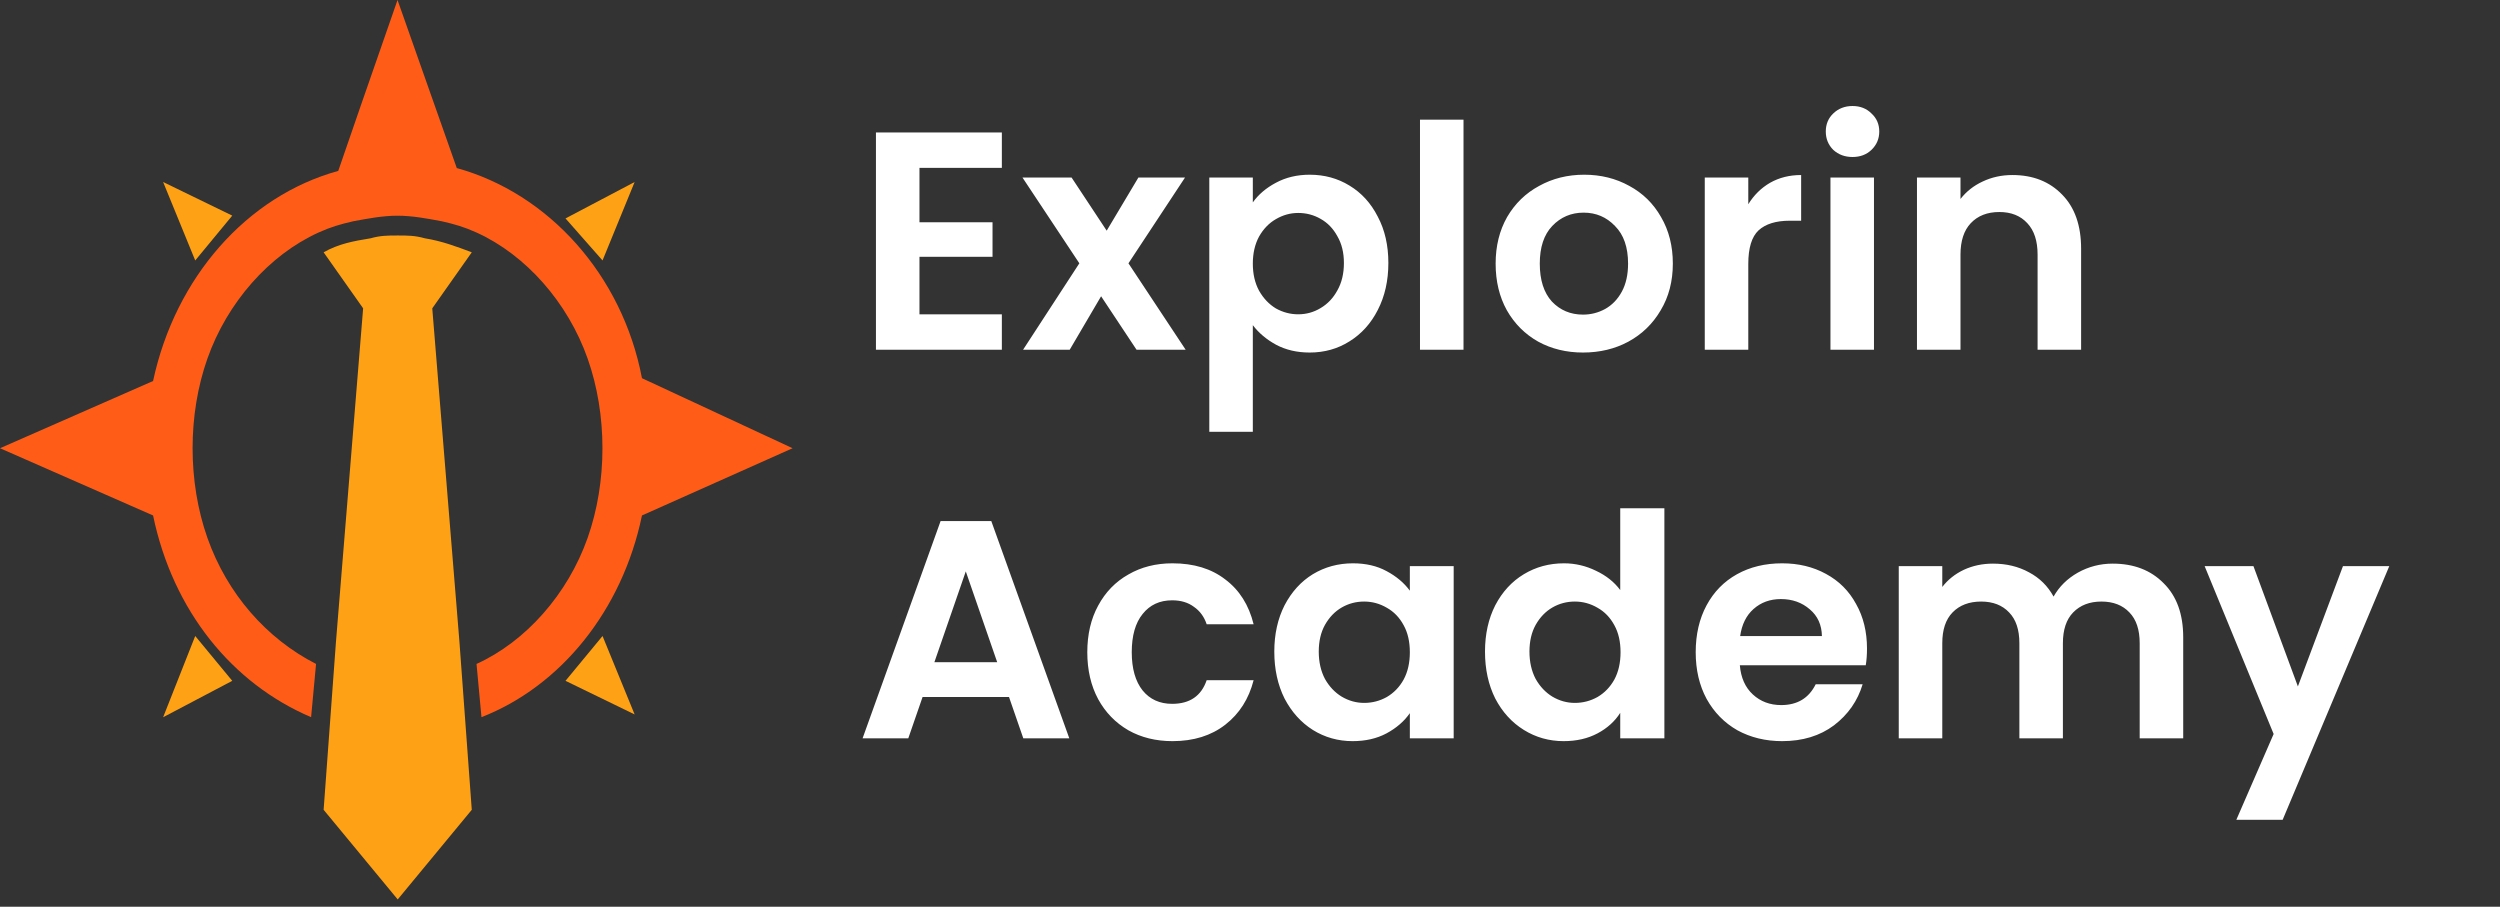 <svg width="193" height="70" viewBox="0 0 193 70" fill="none" xmlns="http://www.w3.org/2000/svg">
<rect x="0" y="0" width="193" height="70" fill="#333333" stroke="none"/>
<path d="M70.983 12.96V17.16H76.623V19.824H70.983V24.264H77.343V27H67.623V10.224H77.343V12.96H70.983ZM87.741 27L85.005 22.872L82.581 27H78.981L83.325 20.328L78.933 13.704H82.725L85.437 17.808L87.885 13.704H91.485L87.117 20.328L91.533 27H87.741ZM96.718 15.624C97.15 15.016 97.742 14.512 98.494 14.112C99.262 13.696 100.134 13.488 101.11 13.488C102.246 13.488 103.27 13.768 104.182 14.328C105.11 14.888 105.838 15.688 106.366 16.728C106.91 17.752 107.182 18.944 107.182 20.304C107.182 21.664 106.91 22.872 106.366 23.928C105.838 24.968 105.11 25.776 104.182 26.352C103.27 26.928 102.246 27.216 101.11 27.216C100.134 27.216 99.27 27.016 98.518 26.616C97.782 26.216 97.182 25.712 96.718 25.104V33.336H93.358V13.704H96.718V15.624ZM103.75 20.304C103.75 19.504 103.582 18.816 103.246 18.24C102.926 17.648 102.494 17.2 101.95 16.896C101.422 16.592 100.846 16.44 100.222 16.44C99.614 16.44 99.038 16.6 98.494 16.92C97.966 17.224 97.534 17.672 97.198 18.264C96.878 18.856 96.718 19.552 96.718 20.352C96.718 21.152 96.878 21.848 97.198 22.44C97.534 23.032 97.966 23.488 98.494 23.808C99.038 24.112 99.614 24.264 100.222 24.264C100.846 24.264 101.422 24.104 101.95 23.784C102.494 23.464 102.926 23.008 103.246 22.416C103.582 21.824 103.75 21.12 103.75 20.304ZM112.983 9.24V27H109.623V9.24H112.983ZM122.207 27.216C120.927 27.216 119.775 26.936 118.751 26.376C117.727 25.8 116.919 24.992 116.327 23.952C115.751 22.912 115.463 21.712 115.463 20.352C115.463 18.992 115.759 17.792 116.351 16.752C116.959 15.712 117.783 14.912 118.823 14.352C119.863 13.776 121.023 13.488 122.303 13.488C123.583 13.488 124.743 13.776 125.783 14.352C126.823 14.912 127.639 15.712 128.231 16.752C128.839 17.792 129.143 18.992 129.143 20.352C129.143 21.712 128.831 22.912 128.207 23.952C127.599 24.992 126.767 25.8 125.711 26.376C124.671 26.936 123.503 27.216 122.207 27.216ZM122.207 24.288C122.815 24.288 123.383 24.144 123.911 23.856C124.455 23.552 124.887 23.104 125.207 22.512C125.527 21.92 125.687 21.2 125.687 20.352C125.687 19.088 125.351 18.12 124.679 17.448C124.023 16.76 123.215 16.416 122.255 16.416C121.295 16.416 120.487 16.76 119.831 17.448C119.191 18.12 118.871 19.088 118.871 20.352C118.871 21.616 119.183 22.592 119.807 23.28C120.447 23.952 121.247 24.288 122.207 24.288ZM134.968 15.768C135.4 15.064 135.96 14.512 136.648 14.112C137.352 13.712 138.152 13.512 139.048 13.512V17.04H138.16C137.104 17.04 136.304 17.288 135.76 17.784C135.232 18.28 134.968 19.144 134.968 20.376V27H131.608V13.704H134.968V15.768ZM143.015 12.12C142.423 12.12 141.927 11.936 141.527 11.568C141.143 11.184 140.951 10.712 140.951 10.152C140.951 9.592 141.143 9.128 141.527 8.76C141.927 8.376 142.423 8.184 143.015 8.184C143.607 8.184 144.095 8.376 144.479 8.76C144.879 9.128 145.079 9.592 145.079 10.152C145.079 10.712 144.879 11.184 144.479 11.568C144.095 11.936 143.607 12.12 143.015 12.12ZM144.671 13.704V27H141.311V13.704H144.671ZM155.358 13.512C156.942 13.512 158.222 14.016 159.198 15.024C160.174 16.016 160.662 17.408 160.662 19.2V27H157.302V19.656C157.302 18.6 157.038 17.792 156.51 17.232C155.982 16.656 155.262 16.368 154.35 16.368C153.422 16.368 152.686 16.656 152.142 17.232C151.614 17.792 151.35 18.6 151.35 19.656V27H147.99V13.704H151.35V15.36C151.798 14.784 152.366 14.336 153.054 14.016C153.758 13.68 154.526 13.512 155.358 13.512ZM77.895 53.808H71.223L70.119 57H66.591L72.615 40.224H76.527L82.551 57H78.999L77.895 53.808ZM76.983 51.12L74.559 44.112L72.135 51.12H76.983ZM83.939 50.352C83.939 48.976 84.219 47.776 84.779 46.752C85.339 45.712 86.115 44.912 87.107 44.352C88.099 43.776 89.235 43.488 90.515 43.488C92.163 43.488 93.523 43.904 94.595 44.736C95.683 45.552 96.411 46.704 96.779 48.192H93.155C92.963 47.616 92.635 47.168 92.171 46.848C91.723 46.512 91.163 46.344 90.491 46.344C89.531 46.344 88.771 46.696 88.211 47.4C87.651 48.088 87.371 49.072 87.371 50.352C87.371 51.616 87.651 52.6 88.211 53.304C88.771 53.992 89.531 54.336 90.491 54.336C91.851 54.336 92.739 53.728 93.155 52.512H96.779C96.411 53.952 95.683 55.096 94.595 55.944C93.507 56.792 92.147 57.216 90.515 57.216C89.235 57.216 88.099 56.936 87.107 56.376C86.115 55.8 85.339 55 84.779 53.976C84.219 52.936 83.939 51.728 83.939 50.352ZM98.376 50.304C98.376 48.96 98.641 47.768 99.168 46.728C99.713 45.688 100.44 44.888 101.352 44.328C102.28 43.768 103.312 43.488 104.448 43.488C105.44 43.488 106.304 43.688 107.04 44.088C107.792 44.488 108.392 44.992 108.84 45.6V43.704H112.224V57H108.84V55.056C108.408 55.68 107.808 56.2 107.04 56.616C106.288 57.016 105.416 57.216 104.424 57.216C103.304 57.216 102.28 56.928 101.352 56.352C100.44 55.776 99.713 54.968 99.168 53.928C98.641 52.872 98.376 51.664 98.376 50.304ZM108.84 50.352C108.84 49.536 108.68 48.84 108.36 48.264C108.04 47.672 107.608 47.224 107.064 46.92C106.52 46.6 105.936 46.44 105.312 46.44C104.688 46.44 104.112 46.592 103.584 46.896C103.056 47.2 102.624 47.648 102.288 48.24C101.968 48.816 101.808 49.504 101.808 50.304C101.808 51.104 101.968 51.808 102.288 52.416C102.624 53.008 103.056 53.464 103.584 53.784C104.128 54.104 104.704 54.264 105.312 54.264C105.936 54.264 106.52 54.112 107.064 53.808C107.608 53.488 108.04 53.04 108.36 52.464C108.68 51.872 108.84 51.168 108.84 50.352ZM114.642 50.304C114.642 48.96 114.906 47.768 115.434 46.728C115.978 45.688 116.714 44.888 117.642 44.328C118.57 43.768 119.602 43.488 120.738 43.488C121.602 43.488 122.426 43.68 123.21 44.064C123.994 44.432 124.618 44.928 125.082 45.552V39.24H128.49V57H125.082V55.032C124.666 55.688 124.082 56.216 123.33 56.616C122.578 57.016 121.706 57.216 120.714 57.216C119.594 57.216 118.57 56.928 117.642 56.352C116.714 55.776 115.978 54.968 115.434 53.928C114.906 52.872 114.642 51.664 114.642 50.304ZM125.106 50.352C125.106 49.536 124.946 48.84 124.626 48.264C124.306 47.672 123.874 47.224 123.33 46.92C122.786 46.6 122.202 46.44 121.578 46.44C120.954 46.44 120.378 46.592 119.85 46.896C119.322 47.2 118.89 47.648 118.554 48.24C118.234 48.816 118.074 49.504 118.074 50.304C118.074 51.104 118.234 51.808 118.554 52.416C118.89 53.008 119.322 53.464 119.85 53.784C120.394 54.104 120.97 54.264 121.578 54.264C122.202 54.264 122.786 54.112 123.33 53.808C123.874 53.488 124.306 53.04 124.626 52.464C124.946 51.872 125.106 51.168 125.106 50.352ZM144.132 50.064C144.132 50.544 144.1 50.976 144.036 51.36H134.316C134.396 52.32 134.732 53.072 135.324 53.616C135.916 54.16 136.644 54.432 137.508 54.432C138.756 54.432 139.644 53.896 140.172 52.824H143.796C143.412 54.104 142.676 55.16 141.588 55.992C140.5 56.808 139.164 57.216 137.58 57.216C136.3 57.216 135.148 56.936 134.124 56.376C133.116 55.8 132.324 54.992 131.748 53.952C131.188 52.912 130.908 51.712 130.908 50.352C130.908 48.976 131.188 47.768 131.748 46.728C132.308 45.688 133.092 44.888 134.1 44.328C135.108 43.768 136.268 43.488 137.58 43.488C138.844 43.488 139.972 43.76 140.964 44.304C141.972 44.848 142.748 45.624 143.292 46.632C143.852 47.624 144.132 48.768 144.132 50.064ZM140.652 49.104C140.636 48.24 140.324 47.552 139.716 47.04C139.108 46.512 138.364 46.248 137.484 46.248C136.652 46.248 135.948 46.504 135.372 47.016C134.812 47.512 134.468 48.208 134.34 49.104H140.652ZM163.096 43.512C164.728 43.512 166.04 44.016 167.032 45.024C168.04 46.016 168.544 47.408 168.544 49.2V57H165.184V49.656C165.184 48.616 164.92 47.824 164.392 47.28C163.864 46.72 163.144 46.44 162.232 46.44C161.32 46.44 160.592 46.72 160.048 47.28C159.52 47.824 159.256 48.616 159.256 49.656V57H155.896V49.656C155.896 48.616 155.632 47.824 155.104 47.28C154.576 46.72 153.856 46.44 152.944 46.44C152.016 46.44 151.28 46.72 150.736 47.28C150.208 47.824 149.944 48.616 149.944 49.656V57H146.584V43.704H149.944V45.312C150.376 44.752 150.928 44.312 151.6 43.992C152.288 43.672 153.04 43.512 153.856 43.512C154.896 43.512 155.824 43.736 156.64 44.184C157.456 44.616 158.088 45.24 158.536 46.056C158.968 45.288 159.592 44.672 160.408 44.208C161.24 43.744 162.136 43.512 163.096 43.512ZM184.453 43.704L176.221 63.288H172.645L175.525 56.664L170.197 43.704H173.965L177.397 52.992L180.877 43.704H184.453Z" fill="white"/>
<path d="M61.187 34.603L49.56 39.794C48.035 47.147 43.269 52.986 37.17 55.365L36.788 51.256C40.601 49.526 43.841 45.849 45.366 41.524C46.129 39.361 46.51 36.982 46.51 34.603C46.51 32.224 46.129 29.845 45.366 27.683C43.841 23.357 40.601 19.681 36.788 17.951C35.835 17.518 35.073 17.302 34.12 17.085C32.976 16.869 31.832 16.653 30.689 16.653C29.545 16.653 28.401 16.869 27.258 17.085C26.305 17.302 25.542 17.518 24.589 17.951C20.777 19.681 17.537 23.357 16.012 27.683C15.249 29.845 14.868 32.224 14.868 34.603C14.868 36.982 15.249 39.361 16.012 41.524C17.537 45.849 20.586 49.31 24.399 51.256L24.017 55.365C17.918 52.77 13.343 47.147 11.818 39.794L0 34.603L11.818 29.413C13.534 21.411 19.061 15.139 26.114 13.193L27.83 8.218L30.689 0L33.357 7.569L35.264 12.976C42.316 14.923 48.035 21.195 49.56 29.197L61.187 34.603Z" fill="#FF5D17"/>
<path d="M48.994 14.051L43.657 16.862L46.516 20.107L48.994 14.051Z" fill="#FFA114"/>
<path d="M48.994 55.155L46.516 49.099L43.657 52.56L48.994 55.155Z" fill="#FFA114"/>
<path d="M12.593 55.371L17.93 52.56L15.071 49.099L12.593 55.371Z" fill="#FFA114"/>
<path d="M12.593 14.051L15.071 20.107L17.93 16.646L12.593 14.051Z" fill="#FFA114"/>
<path d="M36.421 62.516L30.703 69.437L24.984 62.516L25.937 49.54L28.034 23.803L24.984 19.478C26.128 18.829 27.271 18.613 28.606 18.397C29.368 18.18 29.94 18.18 30.703 18.18C31.465 18.18 32.037 18.18 32.799 18.397C34.134 18.613 35.277 19.046 36.421 19.478L33.371 23.803L35.468 49.54L36.421 62.516Z" fill="#FFA114"/>
</svg>
